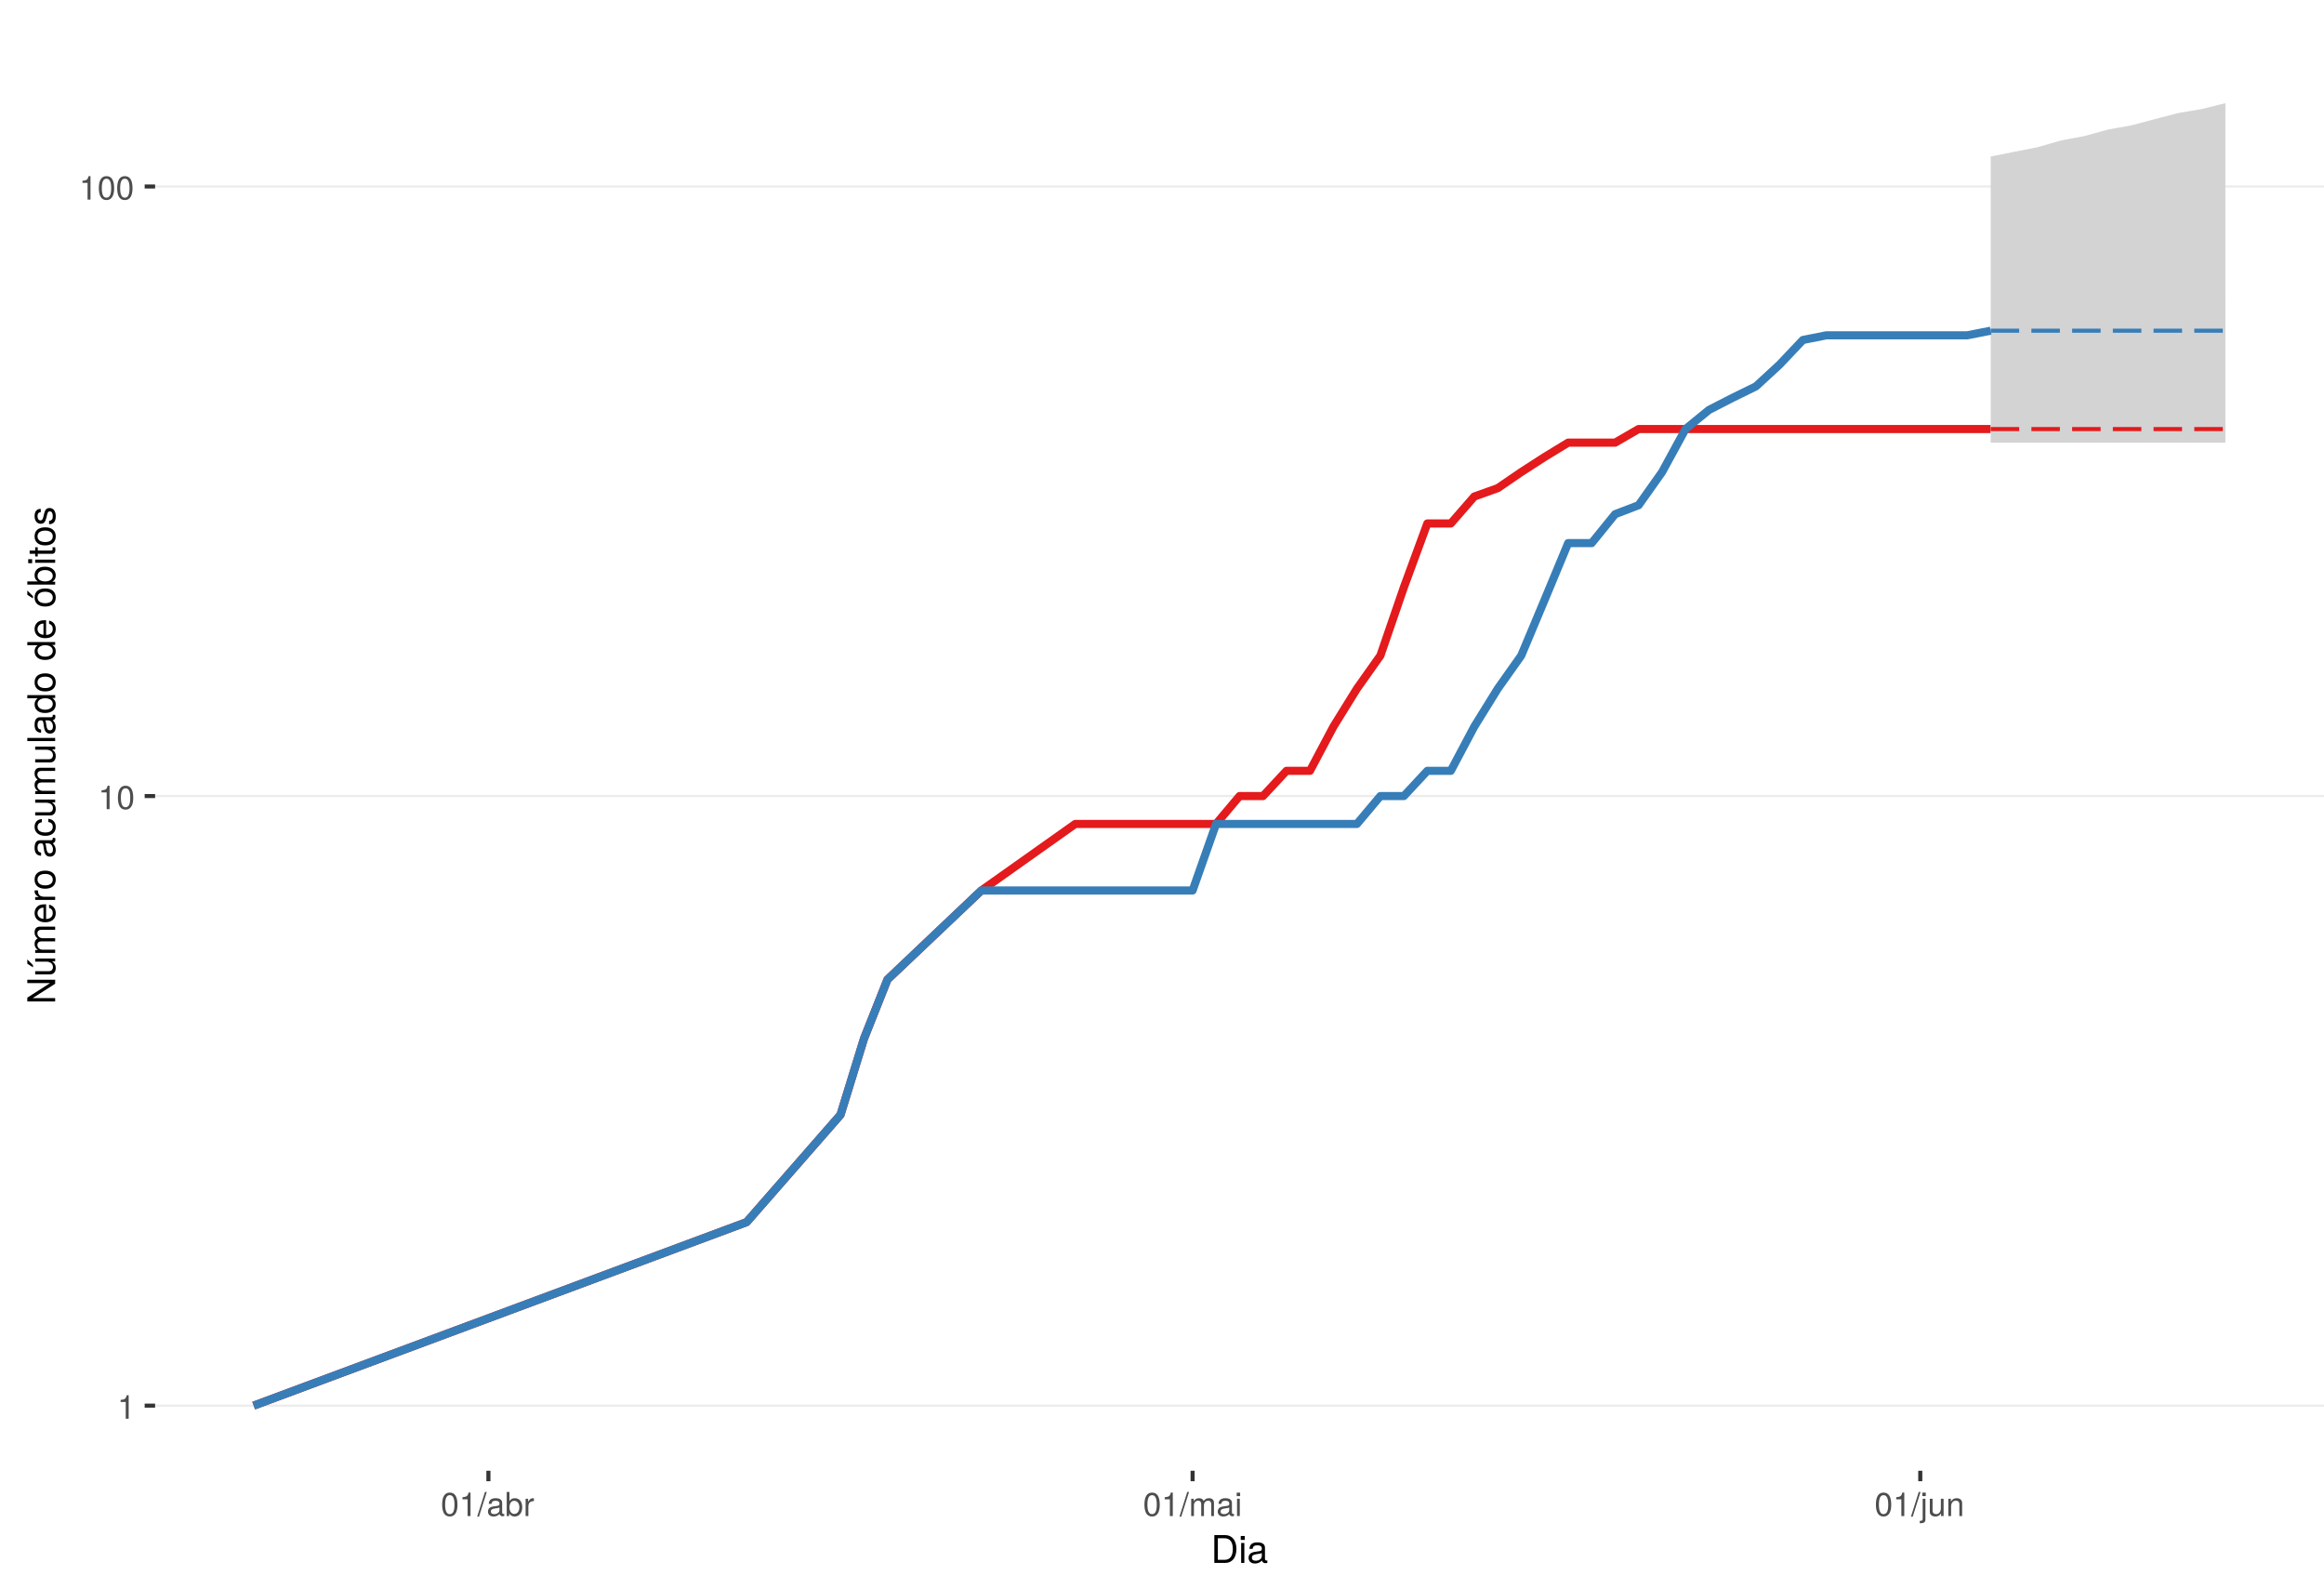 <?xml version="1.0" encoding="UTF-8"?>
<svg xmlns="http://www.w3.org/2000/svg" xmlns:xlink="http://www.w3.org/1999/xlink" width="609pt" height="413pt" viewBox="0 0 609 413" version="1.1">
<defs>
<g>
<symbol overflow="visible" id="glyph0-0">
<path style="stroke:none;" d=""/>
</symbol>
<symbol overflow="visible" id="glyph0-1">
<path style="stroke:none;" d="M 3 0 L 3 -6.141 L 2.5 -6.141 C 2.234 -5.188 2.062 -5.062 0.891 -4.922 L 0.891 -4.375 L 2.234 -4.375 L 2.234 0 Z M 3 0 "/>
</symbol>
<symbol overflow="visible" id="glyph0-2">
<path style="stroke:none;" d="M 4.391 -2.953 C 4.391 -5.078 3.719 -6.141 2.375 -6.141 C 1.062 -6.141 0.375 -5.062 0.375 -3 C 0.375 -0.938 1.062 0.125 2.375 0.125 C 3.672 0.125 4.391 -0.938 4.391 -2.953 Z M 3.609 -3.016 C 3.609 -1.281 3.219 -0.5 2.359 -0.5 C 1.562 -0.5 1.156 -1.312 1.156 -3 C 1.156 -4.672 1.562 -5.469 2.375 -5.469 C 3.203 -5.469 3.609 -4.672 3.609 -3.016 Z M 3.609 -3.016 "/>
</symbol>
<symbol overflow="visible" id="glyph0-3">
<path style="stroke:none;" d="M 2.453 -6.312 L 1.984 -6.312 L -0.062 0.172 L 0.406 0.172 Z M 2.453 -6.312 "/>
</symbol>
<symbol overflow="visible" id="glyph0-4">
<path style="stroke:none;" d="M 4.625 -0.016 L 4.625 -0.562 C 4.547 -0.547 4.516 -0.547 4.469 -0.547 C 4.219 -0.547 4.078 -0.672 4.078 -0.906 L 4.078 -3.422 C 4.078 -4.234 3.5 -4.672 2.375 -4.672 C 1.281 -4.672 0.609 -4.234 0.562 -3.188 L 1.297 -3.188 C 1.344 -3.75 1.672 -4 2.359 -4 C 3 -4 3.375 -3.75 3.375 -3.328 L 3.375 -3.141 C 3.375 -2.828 3.188 -2.703 2.609 -2.625 C 1.594 -2.5 1.438 -2.469 1.156 -2.359 C 0.625 -2.141 0.359 -1.734 0.359 -1.172 C 0.359 -0.359 0.938 0.125 1.859 0.125 C 2.438 0.125 3 -0.109 3.391 -0.531 C 3.469 -0.188 3.781 0.062 4.141 0.062 C 4.281 0.062 4.391 0.047 4.625 -0.016 Z M 3.375 -1.562 C 3.375 -0.922 2.703 -0.5 2.016 -0.5 C 1.453 -0.5 1.109 -0.703 1.109 -1.188 C 1.109 -1.672 1.438 -1.875 2.203 -1.984 C 2.969 -2.094 3.125 -2.125 3.375 -2.234 Z M 3.375 -1.562 "/>
</symbol>
<symbol overflow="visible" id="glyph0-5">
<path style="stroke:none;" d="M 4.531 -2.312 C 4.531 -3.797 3.781 -4.672 2.594 -4.672 C 1.969 -4.672 1.531 -4.438 1.188 -3.922 L 1.188 -6.312 L 0.469 -6.312 L 0.469 0 L 1.109 0 L 1.109 -0.656 C 1.469 -0.125 1.922 0.125 2.547 0.125 C 3.75 0.125 4.531 -0.844 4.531 -2.312 Z M 3.781 -2.281 C 3.781 -1.25 3.234 -0.547 2.453 -0.547 C 1.688 -0.547 1.188 -1.234 1.188 -2.266 C 1.188 -3.328 1.688 -4.031 2.453 -3.984 C 3.25 -3.984 3.781 -3.297 3.781 -2.281 Z M 3.781 -2.281 "/>
</symbol>
<symbol overflow="visible" id="glyph0-6">
<path style="stroke:none;" d="M 2.781 -3.906 L 2.781 -4.641 C 2.656 -4.656 2.594 -4.672 2.5 -4.672 C 2.031 -4.672 1.672 -4.391 1.266 -3.719 L 1.266 -4.531 L 0.609 -4.531 L 0.609 0 L 1.328 0 L 1.328 -2.359 C 1.328 -3.375 1.656 -3.891 2.781 -3.906 Z M 2.781 -3.906 "/>
</symbol>
<symbol overflow="visible" id="glyph0-7">
<path style="stroke:none;" d="M 6.578 0 L 6.578 -3.406 C 6.578 -4.219 6.125 -4.672 5.281 -4.672 C 4.672 -4.672 4.312 -4.484 3.891 -3.969 C 3.625 -4.453 3.25 -4.672 2.672 -4.672 C 2.062 -4.672 1.656 -4.438 1.266 -3.891 L 1.266 -4.531 L 0.609 -4.531 L 0.609 0 L 1.328 0 L 1.328 -2.844 C 1.328 -3.5 1.812 -4.031 2.391 -4.031 C 2.938 -4.031 3.234 -3.703 3.234 -3.125 L 3.234 0 L 3.953 0 L 3.953 -2.844 C 3.953 -3.5 4.438 -4.031 5.031 -4.031 C 5.562 -4.031 5.859 -3.703 5.859 -3.125 L 5.859 0 Z M 6.578 0 "/>
</symbol>
<symbol overflow="visible" id="glyph0-8">
<path style="stroke:none;" d="M 1.328 0 L 1.328 -4.531 L 0.609 -4.531 L 0.609 0 Z M 1.422 -5.219 L 1.422 -6.125 L 0.516 -6.125 L 0.516 -5.219 Z M 1.422 -5.219 "/>
</symbol>
<symbol overflow="visible" id="glyph0-9">
<path style="stroke:none;" d="M 1.328 0.938 L 1.328 -4.531 L 0.609 -4.531 L 0.609 0.656 C 0.609 1.094 0.453 1.281 0.016 1.25 L -0.156 1.25 L -0.156 1.859 C -0.062 1.875 -0.031 1.891 0.094 1.891 C 0.906 1.891 1.328 1.562 1.328 0.938 Z M 1.422 -5.219 L 1.422 -6.125 L 0.516 -6.125 L 0.516 -5.219 Z M 1.422 -5.219 "/>
</symbol>
<symbol overflow="visible" id="glyph0-10">
<path style="stroke:none;" d="M 4.172 0 L 4.172 -4.531 L 3.453 -4.531 L 3.453 -2.031 C 3.453 -1.109 2.969 -0.5 2.219 -0.5 C 1.641 -0.5 1.281 -0.844 1.281 -1.391 L 1.281 -4.531 L 0.562 -4.531 L 0.562 -1.109 C 0.562 -0.359 1.125 0.125 2.016 0.125 C 2.672 0.125 3.094 -0.109 3.516 -0.703 L 3.516 0 Z M 4.172 0 "/>
</symbol>
<symbol overflow="visible" id="glyph0-11">
<path style="stroke:none;" d="M 4.219 0 L 4.219 -3.422 C 4.219 -4.188 3.656 -4.672 2.781 -4.672 C 2.109 -4.672 1.672 -4.406 1.266 -3.781 L 1.266 -4.531 L 0.609 -4.531 L 0.609 0 L 1.328 0 L 1.328 -2.5 C 1.328 -3.422 1.828 -4.031 2.562 -4.031 C 3.141 -4.031 3.5 -3.688 3.5 -3.141 L 3.5 0 Z M 4.219 0 "/>
</symbol>
<symbol overflow="visible" id="glyph1-0">
<path style="stroke:none;" d=""/>
</symbol>
<symbol overflow="visible" id="glyph1-1">
<path style="stroke:none;" d="M 6.672 -3.656 C 6.672 -5.906 5.547 -7.297 3.703 -7.297 L 0.891 -7.297 L 0.891 0 L 3.703 0 C 5.547 0 6.672 -1.375 6.672 -3.656 Z M 5.734 -3.641 C 5.734 -1.797 4.984 -0.812 3.547 -0.812 L 1.812 -0.812 L 1.812 -6.469 L 3.547 -6.469 C 4.984 -6.469 5.734 -5.5 5.734 -3.641 Z M 5.734 -3.641 "/>
</symbol>
<symbol overflow="visible" id="glyph1-2">
<path style="stroke:none;" d="M 1.531 0 L 1.531 -5.234 L 0.703 -5.234 L 0.703 0 Z M 1.641 -6.031 L 1.641 -7.062 L 0.594 -7.062 L 0.594 -6.031 Z M 1.641 -6.031 "/>
</symbol>
<symbol overflow="visible" id="glyph1-3">
<path style="stroke:none;" d="M 5.344 -0.016 L 5.344 -0.656 C 5.266 -0.625 5.219 -0.625 5.172 -0.625 C 4.875 -0.625 4.719 -0.781 4.719 -1.047 L 4.719 -3.953 C 4.719 -4.891 4.047 -5.391 2.75 -5.391 C 1.484 -5.391 0.703 -4.906 0.656 -3.688 L 1.484 -3.688 C 1.562 -4.328 1.938 -4.625 2.719 -4.625 C 3.469 -4.625 3.891 -4.344 3.891 -3.844 L 3.891 -3.625 C 3.891 -3.266 3.688 -3.125 3.016 -3.047 C 1.844 -2.891 1.656 -2.844 1.344 -2.719 C 0.734 -2.469 0.422 -2 0.422 -1.359 C 0.422 -0.406 1.078 0.156 2.141 0.156 C 2.812 0.156 3.453 -0.125 3.922 -0.625 C 4.016 -0.219 4.375 0.062 4.781 0.062 C 4.953 0.062 5.078 0.047 5.344 -0.016 Z M 3.891 -1.812 C 3.891 -1.062 3.125 -0.578 2.312 -0.578 C 1.672 -0.578 1.297 -0.812 1.297 -1.375 C 1.297 -1.938 1.656 -2.172 2.547 -2.297 C 3.438 -2.422 3.609 -2.453 3.891 -2.594 Z M 3.891 -1.812 "/>
</symbol>
<symbol overflow="visible" id="glyph2-0">
<path style="stroke:none;" d=""/>
</symbol>
<symbol overflow="visible" id="glyph2-1">
<path style="stroke:none;" d="M 0 -6.453 L -7.297 -6.453 L -7.297 -5.578 L -1.328 -5.578 L -7.297 -1.766 L -7.297 -0.766 L 0 -0.766 L 0 -1.641 L -5.906 -1.641 L 0 -5.406 Z M 0 -6.453 "/>
</symbol>
<symbol overflow="visible" id="glyph2-2">
<path style="stroke:none;" d="M 0 -4.812 L -5.234 -4.812 L -5.234 -3.984 L -2.344 -3.984 C -1.281 -3.984 -0.578 -3.438 -0.578 -2.562 C -0.578 -1.906 -0.984 -1.484 -1.609 -1.484 L -5.234 -1.484 L -5.234 -0.656 L -1.281 -0.656 C -0.406 -0.656 0.156 -1.297 0.156 -2.312 C 0.156 -3.094 -0.125 -3.578 -0.812 -4.062 L 0 -4.062 Z M -7.297 -4.562 L -7.297 -3.438 L -5.812 -2.484 L -5.812 -3.078 Z M -7.297 -4.562 "/>
</symbol>
<symbol overflow="visible" id="glyph2-3">
<path style="stroke:none;" d="M 0 -7.594 L -3.938 -7.594 C -4.875 -7.594 -5.391 -7.078 -5.391 -6.094 C -5.391 -5.406 -5.188 -4.984 -4.594 -4.484 C -5.156 -4.188 -5.391 -3.766 -5.391 -3.078 C -5.391 -2.375 -5.125 -1.922 -4.5 -1.469 L -5.234 -1.469 L -5.234 -0.703 L 0 -0.703 L 0 -1.547 L -3.297 -1.547 C -4.047 -1.547 -4.656 -2.094 -4.656 -2.766 C -4.656 -3.391 -4.281 -3.734 -3.609 -3.734 L 0 -3.734 L 0 -4.562 L -3.297 -4.562 C -4.047 -4.562 -4.656 -5.125 -4.656 -5.812 C -4.656 -6.422 -4.266 -6.766 -3.609 -6.766 L 0 -6.766 Z M 0 -7.594 "/>
</symbol>
<symbol overflow="visible" id="glyph2-4">
<path style="stroke:none;" d="M -2.375 -5.125 C -3.141 -5.125 -3.625 -5.062 -4.016 -4.922 C -4.875 -4.578 -5.391 -3.781 -5.391 -2.797 C -5.391 -1.344 -4.312 -0.406 -2.594 -0.406 C -0.875 -0.406 0.156 -1.312 0.156 -2.781 C 0.156 -3.984 -0.531 -4.812 -1.594 -5.016 L -1.594 -4.188 C -0.906 -3.953 -0.625 -3.484 -0.625 -2.812 C -0.625 -1.938 -1.188 -1.297 -2.375 -1.266 Z M -3.125 -4.234 C -3.125 -4.234 -3.078 -4.234 -3.062 -4.234 L -3.062 -1.297 C -3.984 -1.359 -4.625 -1.953 -4.625 -2.797 C -4.625 -3.609 -3.938 -4.234 -3.125 -4.234 Z M -3.125 -4.234 "/>
</symbol>
<symbol overflow="visible" id="glyph2-5">
<path style="stroke:none;" d="M -4.516 -3.203 L -5.359 -3.203 C -5.375 -3.062 -5.391 -3 -5.391 -2.891 C -5.391 -2.344 -5.062 -1.938 -4.297 -1.453 L -5.234 -1.453 L -5.234 -0.703 L 0 -0.703 L 0 -1.531 L -2.719 -1.531 C -3.906 -1.531 -4.484 -1.922 -4.516 -3.203 Z M -4.516 -3.203 "/>
</symbol>
<symbol overflow="visible" id="glyph2-6">
<path style="stroke:none;" d="M -2.578 -5.094 C -4.391 -5.094 -5.391 -4.234 -5.391 -2.719 C -5.391 -1.25 -4.375 -0.359 -2.625 -0.359 C -0.859 -0.359 0.156 -1.234 0.156 -2.734 C 0.156 -4.203 -0.859 -5.094 -2.578 -5.094 Z M -2.594 -4.234 C -1.359 -4.234 -0.625 -3.656 -0.625 -2.734 C -0.625 -1.797 -1.344 -1.234 -2.625 -1.234 C -3.875 -1.234 -4.625 -1.797 -4.625 -2.734 C -4.625 -3.672 -3.891 -4.234 -2.594 -4.234 Z M -2.594 -4.234 "/>
</symbol>
<symbol overflow="visible" id="glyph2-7">
<path style="stroke:none;" d=""/>
</symbol>
<symbol overflow="visible" id="glyph2-8">
<path style="stroke:none;" d="M -0.016 -5.344 L -0.656 -5.344 C -0.625 -5.266 -0.625 -5.219 -0.625 -5.172 C -0.625 -4.875 -0.781 -4.719 -1.047 -4.719 L -3.953 -4.719 C -4.891 -4.719 -5.391 -4.047 -5.391 -2.75 C -5.391 -1.484 -4.906 -0.703 -3.688 -0.656 L -3.688 -1.484 C -4.328 -1.562 -4.625 -1.938 -4.625 -2.719 C -4.625 -3.469 -4.344 -3.891 -3.844 -3.891 L -3.625 -3.891 C -3.266 -3.891 -3.125 -3.688 -3.047 -3.016 C -2.891 -1.844 -2.844 -1.656 -2.719 -1.344 C -2.469 -0.734 -2 -0.422 -1.359 -0.422 C -0.406 -0.422 0.156 -1.078 0.156 -2.141 C 0.156 -2.812 -0.125 -3.453 -0.625 -3.922 C -0.219 -4.016 0.062 -4.375 0.062 -4.781 C 0.062 -4.953 0.047 -5.078 -0.016 -5.344 Z M -1.812 -3.891 C -1.062 -3.891 -0.578 -3.125 -0.578 -2.312 C -0.578 -1.672 -0.812 -1.297 -1.375 -1.297 C -1.938 -1.297 -2.172 -1.656 -2.297 -2.547 C -2.422 -3.438 -2.453 -3.609 -2.594 -3.891 Z M -1.812 -3.891 "/>
</symbol>
<symbol overflow="visible" id="glyph2-9">
<path style="stroke:none;" d="M -1.797 -4.766 L -1.797 -3.938 C -0.953 -3.797 -0.625 -3.359 -0.625 -2.656 C -0.625 -1.734 -1.328 -1.188 -2.562 -1.188 C -3.875 -1.188 -4.625 -1.719 -4.625 -2.625 C -4.625 -3.328 -4.203 -3.766 -3.484 -3.875 L -3.484 -4.703 C -4.766 -4.609 -5.391 -3.812 -5.391 -2.641 C -5.391 -1.234 -4.312 -0.312 -2.562 -0.312 C -0.875 -0.312 0.156 -1.203 0.156 -2.625 C 0.156 -3.875 -0.594 -4.672 -1.797 -4.766 Z M -1.797 -4.766 "/>
</symbol>
<symbol overflow="visible" id="glyph2-10">
<path style="stroke:none;" d="M 0 -4.812 L -5.234 -4.812 L -5.234 -3.984 L -2.344 -3.984 C -1.281 -3.984 -0.578 -3.438 -0.578 -2.562 C -0.578 -1.906 -0.984 -1.484 -1.609 -1.484 L -5.234 -1.484 L -5.234 -0.656 L -1.281 -0.656 C -0.406 -0.656 0.156 -1.297 0.156 -2.312 C 0.156 -3.094 -0.125 -3.578 -0.812 -4.062 L 0 -4.062 Z M 0 -4.812 "/>
</symbol>
<symbol overflow="visible" id="glyph2-11">
<path style="stroke:none;" d="M 0 -1.516 L -7.297 -1.516 L -7.297 -0.688 L 0 -0.688 Z M 0 -1.516 "/>
</symbol>
<symbol overflow="visible" id="glyph2-12">
<path style="stroke:none;" d="M 0 -4.953 L -7.297 -4.953 L -7.297 -4.125 L -4.578 -4.125 C -5.109 -3.766 -5.391 -3.203 -5.391 -2.516 C -5.391 -1.156 -4.344 -0.266 -2.672 -0.266 C -0.906 -0.266 0.156 -1.125 0.156 -2.547 C 0.156 -3.266 -0.125 -3.766 -0.766 -4.203 L 0 -4.203 Z M -2.594 -4.125 C -1.391 -4.125 -0.625 -3.547 -0.625 -2.656 C -0.625 -1.734 -1.406 -1.125 -2.625 -1.125 C -3.844 -1.125 -4.609 -1.734 -4.609 -2.656 C -4.609 -3.547 -3.812 -4.125 -2.594 -4.125 Z M -2.594 -4.125 "/>
</symbol>
<symbol overflow="visible" id="glyph2-13">
<path style="stroke:none;" d="M -2.578 -5.094 C -4.391 -5.094 -5.391 -4.234 -5.391 -2.719 C -5.391 -1.25 -4.375 -0.359 -2.625 -0.359 C -0.859 -0.359 0.156 -1.234 0.156 -2.734 C 0.156 -4.203 -0.859 -5.094 -2.578 -5.094 Z M -2.594 -4.234 C -1.359 -4.234 -0.625 -3.656 -0.625 -2.734 C -0.625 -1.797 -1.344 -1.234 -2.625 -1.234 C -3.875 -1.234 -4.625 -1.797 -4.625 -2.734 C -4.625 -3.672 -3.891 -4.234 -2.594 -4.234 Z M -7.297 -4.562 L -7.297 -3.438 L -5.812 -2.484 L -5.812 -3.078 Z M -7.297 -4.562 "/>
</symbol>
<symbol overflow="visible" id="glyph2-14">
<path style="stroke:none;" d="M -2.688 -5.234 C -4.375 -5.234 -5.391 -4.375 -5.391 -2.984 C -5.391 -2.266 -5.125 -1.766 -4.531 -1.375 L -7.297 -1.375 L -7.297 -0.547 L 0 -0.547 L 0 -1.297 L -0.75 -1.297 C -0.141 -1.688 0.156 -2.219 0.156 -2.953 C 0.156 -4.328 -0.984 -5.234 -2.688 -5.234 Z M -2.625 -4.359 C -1.438 -4.359 -0.625 -3.734 -0.625 -2.828 C -0.625 -1.953 -1.438 -1.375 -2.625 -1.375 C -3.844 -1.375 -4.656 -1.953 -4.609 -2.828 C -4.609 -3.766 -3.797 -4.359 -2.625 -4.359 Z M -2.625 -4.359 "/>
</symbol>
<symbol overflow="visible" id="glyph2-15">
<path style="stroke:none;" d="M 0 -1.531 L -5.234 -1.531 L -5.234 -0.703 L 0 -0.703 Z M -6.031 -1.641 L -7.062 -1.641 L -7.062 -0.594 L -6.031 -0.594 Z M -6.031 -1.641 "/>
</symbol>
<symbol overflow="visible" id="glyph2-16">
<path style="stroke:none;" d="M 0 -2.547 L -0.703 -2.547 C -0.672 -2.438 -0.656 -2.297 -0.656 -2.141 C -0.656 -1.781 -0.766 -1.688 -1.125 -1.688 L -4.562 -1.688 L -4.562 -2.547 L -5.234 -2.547 L -5.234 -1.688 L -6.688 -1.688 L -6.688 -0.844 L -5.234 -0.844 L -5.234 -0.141 L -4.562 -0.141 L -4.562 -0.844 L -0.766 -0.844 C -0.234 -0.844 0.062 -1.203 0.062 -1.859 C 0.062 -2.062 0.047 -2.266 0 -2.547 Z M 0 -2.547 "/>
</symbol>
<symbol overflow="visible" id="glyph2-17">
<path style="stroke:none;" d="M -1.469 -4.594 C -2.25 -4.594 -2.641 -4.156 -2.891 -3.109 L -3.078 -2.312 C -3.234 -1.625 -3.453 -1.344 -3.828 -1.344 C -4.312 -1.344 -4.625 -1.766 -4.625 -2.453 C -4.625 -3.125 -4.328 -3.484 -3.781 -3.5 L -3.781 -4.375 C -4.812 -4.375 -5.391 -3.688 -5.391 -2.484 C -5.391 -1.266 -4.766 -0.469 -3.797 -0.469 C -2.969 -0.469 -2.578 -0.891 -2.281 -2.125 L -2.094 -2.906 C -1.953 -3.484 -1.781 -3.719 -1.406 -3.719 C -0.906 -3.719 -0.625 -3.234 -0.625 -2.5 C -0.625 -1.75 -0.797 -1.328 -1.594 -1.219 L -1.594 -0.344 C -0.391 -0.375 0.156 -1.062 0.156 -2.438 C 0.156 -3.75 -0.453 -4.594 -1.469 -4.594 Z M -1.469 -4.594 "/>
</symbol>
</g>
<clipPath id="clip1">
  <path d="M 40.645 9.961 L 609 9.961 L 609 385.328 L 40.645 385.328 Z M 40.645 9.961 "/>
</clipPath>
<clipPath id="clip2">
  <path d="M 40.645 368 L 609 368 L 609 369 L 40.645 369 Z M 40.645 368 "/>
</clipPath>
<clipPath id="clip3">
  <path d="M 40.645 208 L 609 208 L 609 209 L 40.645 209 Z M 40.645 208 "/>
</clipPath>
<clipPath id="clip4">
  <path d="M 40.645 48 L 609 48 L 609 50 L 40.645 50 Z M 40.645 48 "/>
</clipPath>
</defs>
<g id="surface318">
<rect x="0" y="0" width="609" height="413" style="fill:rgb(100%,100%,100%);fill-opacity:1;stroke:none;"/>
<rect x="0" y="0" width="609" height="413" style="fill:rgb(100%,100%,100%);fill-opacity:1;stroke:none;"/>
<path style="fill:none;stroke-width:1.067;stroke-linecap:round;stroke-linejoin:round;stroke:rgb(100%,100%,100%);stroke-opacity:1;stroke-miterlimit:10;" d="M 0 413 L 609 413 L 609 0 L 0 0 Z M 0 413 "/>
<g clip-path="url(#clip1)" clip-rule="nonzero">
<path style=" stroke:none;fill-rule:nonzero;fill:rgb(100%,100%,100%);fill-opacity:1;" d="M 40.645 385.328 L 609 385.328 L 609 9.961 L 40.645 9.961 Z M 40.645 385.328 "/>
</g>
<g clip-path="url(#clip2)" clip-rule="nonzero">
<path style="fill:none;stroke-width:0.533;stroke-linecap:butt;stroke-linejoin:round;stroke:rgb(92.157%,92.157%,92.157%);stroke-opacity:1;stroke-miterlimit:10;" d="M 40.645 368.266 L 609 368.266 "/>
</g>
<g clip-path="url(#clip3)" clip-rule="nonzero">
<path style="fill:none;stroke-width:0.533;stroke-linecap:butt;stroke-linejoin:round;stroke:rgb(92.157%,92.157%,92.157%);stroke-opacity:1;stroke-miterlimit:10;" d="M 40.645 208.562 L 609 208.562 "/>
</g>
<g clip-path="url(#clip4)" clip-rule="nonzero">
<path style="fill:none;stroke-width:0.533;stroke-linecap:butt;stroke-linejoin:round;stroke:rgb(92.157%,92.157%,92.157%);stroke-opacity:1;stroke-miterlimit:10;" d="M 40.645 48.859 L 609 48.859 "/>
</g>
<path style="fill:none;stroke-width:2.134;stroke-linecap:butt;stroke-linejoin:round;stroke:rgb(89.412%,10.196%,10.98%);stroke-opacity:1;stroke-miterlimit:10;" d="M 66.48 368.266 L 195.652 320.191 L 220.254 292.07 L 226.406 272.117 L 232.559 256.637 L 257.16 233.301 L 281.766 215.871 L 318.672 215.871 L 324.824 208.562 L 330.973 208.562 L 337.125 201.953 L 343.277 201.953 L 349.426 190.367 L 355.578 180.441 L 361.73 171.758 L 367.879 153.879 L 374.031 137.148 L 380.184 137.148 L 386.332 130.09 L 392.484 127.891 L 398.637 123.684 L 404.785 119.719 L 410.938 115.969 L 423.238 115.969 L 429.391 112.41 L 521.656 112.41 "/>
<path style=" stroke:none;fill-rule:nonzero;fill:rgb(82.745%,82.745%,82.745%);fill-opacity:1;" d="M 521.656 41 L 527.805 39.773 L 533.957 38.566 L 540.109 36.793 L 546.258 35.637 L 552.41 33.941 L 558.562 32.828 L 564.711 31.199 L 570.863 29.602 L 577.016 28.559 L 583.164 27.023 L 583.164 115.969 L 521.656 115.969 Z M 521.656 41 "/>
<path style="fill:none;stroke-width:1.067;stroke-linecap:butt;stroke-linejoin:round;stroke:rgb(89.412%,10.196%,10.98%);stroke-opacity:1;stroke-dasharray:7.469,3.201;stroke-miterlimit:10;" d="M 521.656 112.41 L 583.164 112.41 "/>
<path style="fill:none;stroke-width:2.134;stroke-linecap:butt;stroke-linejoin:round;stroke:rgb(21.569%,49.412%,72.157%);stroke-opacity:1;stroke-miterlimit:10;" d="M 66.48 368.266 L 195.652 320.191 L 220.254 292.07 L 226.406 272.117 L 232.559 256.637 L 257.16 233.301 L 312.52 233.301 L 318.672 215.871 L 355.578 215.871 L 361.73 208.562 L 367.879 208.562 L 374.031 201.953 L 380.184 201.953 L 386.332 190.367 L 392.484 180.441 L 398.637 171.758 L 404.785 157.102 L 410.938 142.289 L 417.09 142.289 L 423.238 134.715 L 429.391 132.363 L 435.543 123.684 L 441.691 112.41 L 447.844 107.395 L 453.992 104.242 L 460.145 101.227 L 466.297 95.562 L 472.445 89.074 L 478.598 87.848 L 515.504 87.848 L 521.656 86.641 "/>
<path style=" stroke:none;fill-rule:nonzero;fill:rgb(82.745%,82.745%,82.745%);fill-opacity:1;" d="M 521.656 86.641 L 527.805 85.457 L 533.957 83.145 L 540.109 82.016 L 546.258 80.906 L 552.41 79.812 L 558.562 78.738 L 583.164 78.738 L 583.164 86.641 Z M 521.656 86.641 "/>
<path style="fill:none;stroke-width:1.067;stroke-linecap:butt;stroke-linejoin:round;stroke:rgb(21.569%,49.412%,72.157%);stroke-opacity:1;stroke-dasharray:7.469,3.201;stroke-miterlimit:10;" d="M 521.656 86.641 L 583.164 86.641 "/>
<g style="fill:rgb(30.196%,30.196%,30.196%);fill-opacity:1;">
  <use xlink:href="#glyph0-1" x="30.715" y="371.695"/>
</g>
<g style="fill:rgb(30.196%,30.196%,30.196%);fill-opacity:1;">
  <use xlink:href="#glyph0-1" x="25.715" y="211.992"/>
  <use xlink:href="#glyph0-2" x="30.523" y="211.992"/>
</g>
<g style="fill:rgb(30.196%,30.196%,30.196%);fill-opacity:1;">
  <use xlink:href="#glyph0-1" x="20.715" y="52.289"/>
  <use xlink:href="#glyph0-2" x="25.523" y="52.289"/>
  <use xlink:href="#glyph0-2" x="30.332" y="52.289"/>
</g>
<path style="fill:none;stroke-width:1.067;stroke-linecap:butt;stroke-linejoin:round;stroke:rgb(20%,20%,20%);stroke-opacity:1;stroke-miterlimit:10;" d="M 37.906 368.266 L 40.645 368.266 "/>
<path style="fill:none;stroke-width:1.067;stroke-linecap:butt;stroke-linejoin:round;stroke:rgb(20%,20%,20%);stroke-opacity:1;stroke-miterlimit:10;" d="M 37.906 208.562 L 40.645 208.562 "/>
<path style="fill:none;stroke-width:1.067;stroke-linecap:butt;stroke-linejoin:round;stroke:rgb(20%,20%,20%);stroke-opacity:1;stroke-miterlimit:10;" d="M 37.906 48.859 L 40.645 48.859 "/>
<path style="fill:none;stroke-width:1.067;stroke-linecap:butt;stroke-linejoin:round;stroke:rgb(20%,20%,20%);stroke-opacity:1;stroke-miterlimit:10;" d="M 127.988 388.07 L 127.988 385.328 "/>
<path style="fill:none;stroke-width:1.067;stroke-linecap:butt;stroke-linejoin:round;stroke:rgb(20%,20%,20%);stroke-opacity:1;stroke-miterlimit:10;" d="M 312.52 388.07 L 312.52 385.328 "/>
<path style="fill:none;stroke-width:1.067;stroke-linecap:butt;stroke-linejoin:round;stroke:rgb(20%,20%,20%);stroke-opacity:1;stroke-miterlimit:10;" d="M 503.203 388.07 L 503.203 385.328 "/>
<g style="fill:rgb(30.196%,30.196%,30.196%);fill-opacity:1;">
  <use xlink:href="#glyph0-2" x="115.488" y="397.191"/>
  <use xlink:href="#glyph0-1" x="120.297" y="397.191"/>
  <use xlink:href="#glyph0-3" x="125.105" y="397.191"/>
  <use xlink:href="#glyph0-4" x="127.51" y="397.191"/>
  <use xlink:href="#glyph0-5" x="132.318" y="397.191"/>
  <use xlink:href="#glyph0-6" x="137.127" y="397.191"/>
</g>
<g style="fill:rgb(30.196%,30.196%,30.196%);fill-opacity:1;">
  <use xlink:href="#glyph0-2" x="299.52" y="397.191"/>
  <use xlink:href="#glyph0-1" x="304.328" y="397.191"/>
  <use xlink:href="#glyph0-3" x="309.137" y="397.191"/>
  <use xlink:href="#glyph0-7" x="311.541" y="397.191"/>
  <use xlink:href="#glyph0-4" x="318.746" y="397.191"/>
  <use xlink:href="#glyph0-8" x="323.555" y="397.191"/>
</g>
<g style="fill:rgb(30.196%,30.196%,30.196%);fill-opacity:1;">
  <use xlink:href="#glyph0-2" x="491.203" y="397.191"/>
  <use xlink:href="#glyph0-1" x="496.012" y="397.191"/>
  <use xlink:href="#glyph0-3" x="500.82" y="397.191"/>
  <use xlink:href="#glyph0-9" x="503.225" y="397.191"/>
  <use xlink:href="#glyph0-10" x="505.145" y="397.191"/>
  <use xlink:href="#glyph0-11" x="509.953" y="397.191"/>
</g>
<g style="fill:rgb(0%,0%,0%);fill-opacity:1;">
  <use xlink:href="#glyph1-1" x="317.324" y="409.48"/>
  <use xlink:href="#glyph1-2" x="324.544" y="409.48"/>
  <use xlink:href="#glyph1-3" x="326.764" y="409.48"/>
</g>
<g style="fill:rgb(0%,0%,0%);fill-opacity:1;">
  <use xlink:href="#glyph2-1" x="14.453" y="263.145"/>
  <use xlink:href="#glyph2-2" x="14.453" y="255.925"/>
  <use xlink:href="#glyph2-3" x="14.453" y="250.365"/>
  <use xlink:href="#glyph2-4" x="14.453" y="242.035"/>
  <use xlink:href="#glyph2-5" x="14.453" y="236.476"/>
  <use xlink:href="#glyph2-6" x="14.453" y="233.195"/>
  <use xlink:href="#glyph2-7" x="14.453" y="227.636"/>
  <use xlink:href="#glyph2-8" x="14.453" y="224.855"/>
  <use xlink:href="#glyph2-9" x="14.453" y="219.296"/>
  <use xlink:href="#glyph2-10" x="14.453" y="214.296"/>
  <use xlink:href="#glyph2-3" x="14.453" y="208.736"/>
  <use xlink:href="#glyph2-10" x="14.453" y="200.406"/>
  <use xlink:href="#glyph2-11" x="14.453" y="194.847"/>
  <use xlink:href="#glyph2-8" x="14.453" y="192.627"/>
  <use xlink:href="#glyph2-12" x="14.453" y="187.067"/>
  <use xlink:href="#glyph2-6" x="14.453" y="181.508"/>
  <use xlink:href="#glyph2-7" x="14.453" y="175.948"/>
  <use xlink:href="#glyph2-12" x="14.453" y="173.168"/>
  <use xlink:href="#glyph2-4" x="14.453" y="167.608"/>
  <use xlink:href="#glyph2-7" x="14.453" y="162.049"/>
  <use xlink:href="#glyph2-13" x="14.453" y="159.269"/>
  <use xlink:href="#glyph2-14" x="14.453" y="153.709"/>
  <use xlink:href="#glyph2-15" x="14.453" y="148.149"/>
  <use xlink:href="#glyph2-16" x="14.453" y="145.93"/>
  <use xlink:href="#glyph2-6" x="14.453" y="143.249"/>
  <use xlink:href="#glyph2-17" x="14.453" y="137.689"/>
</g>
</g>
</svg>
